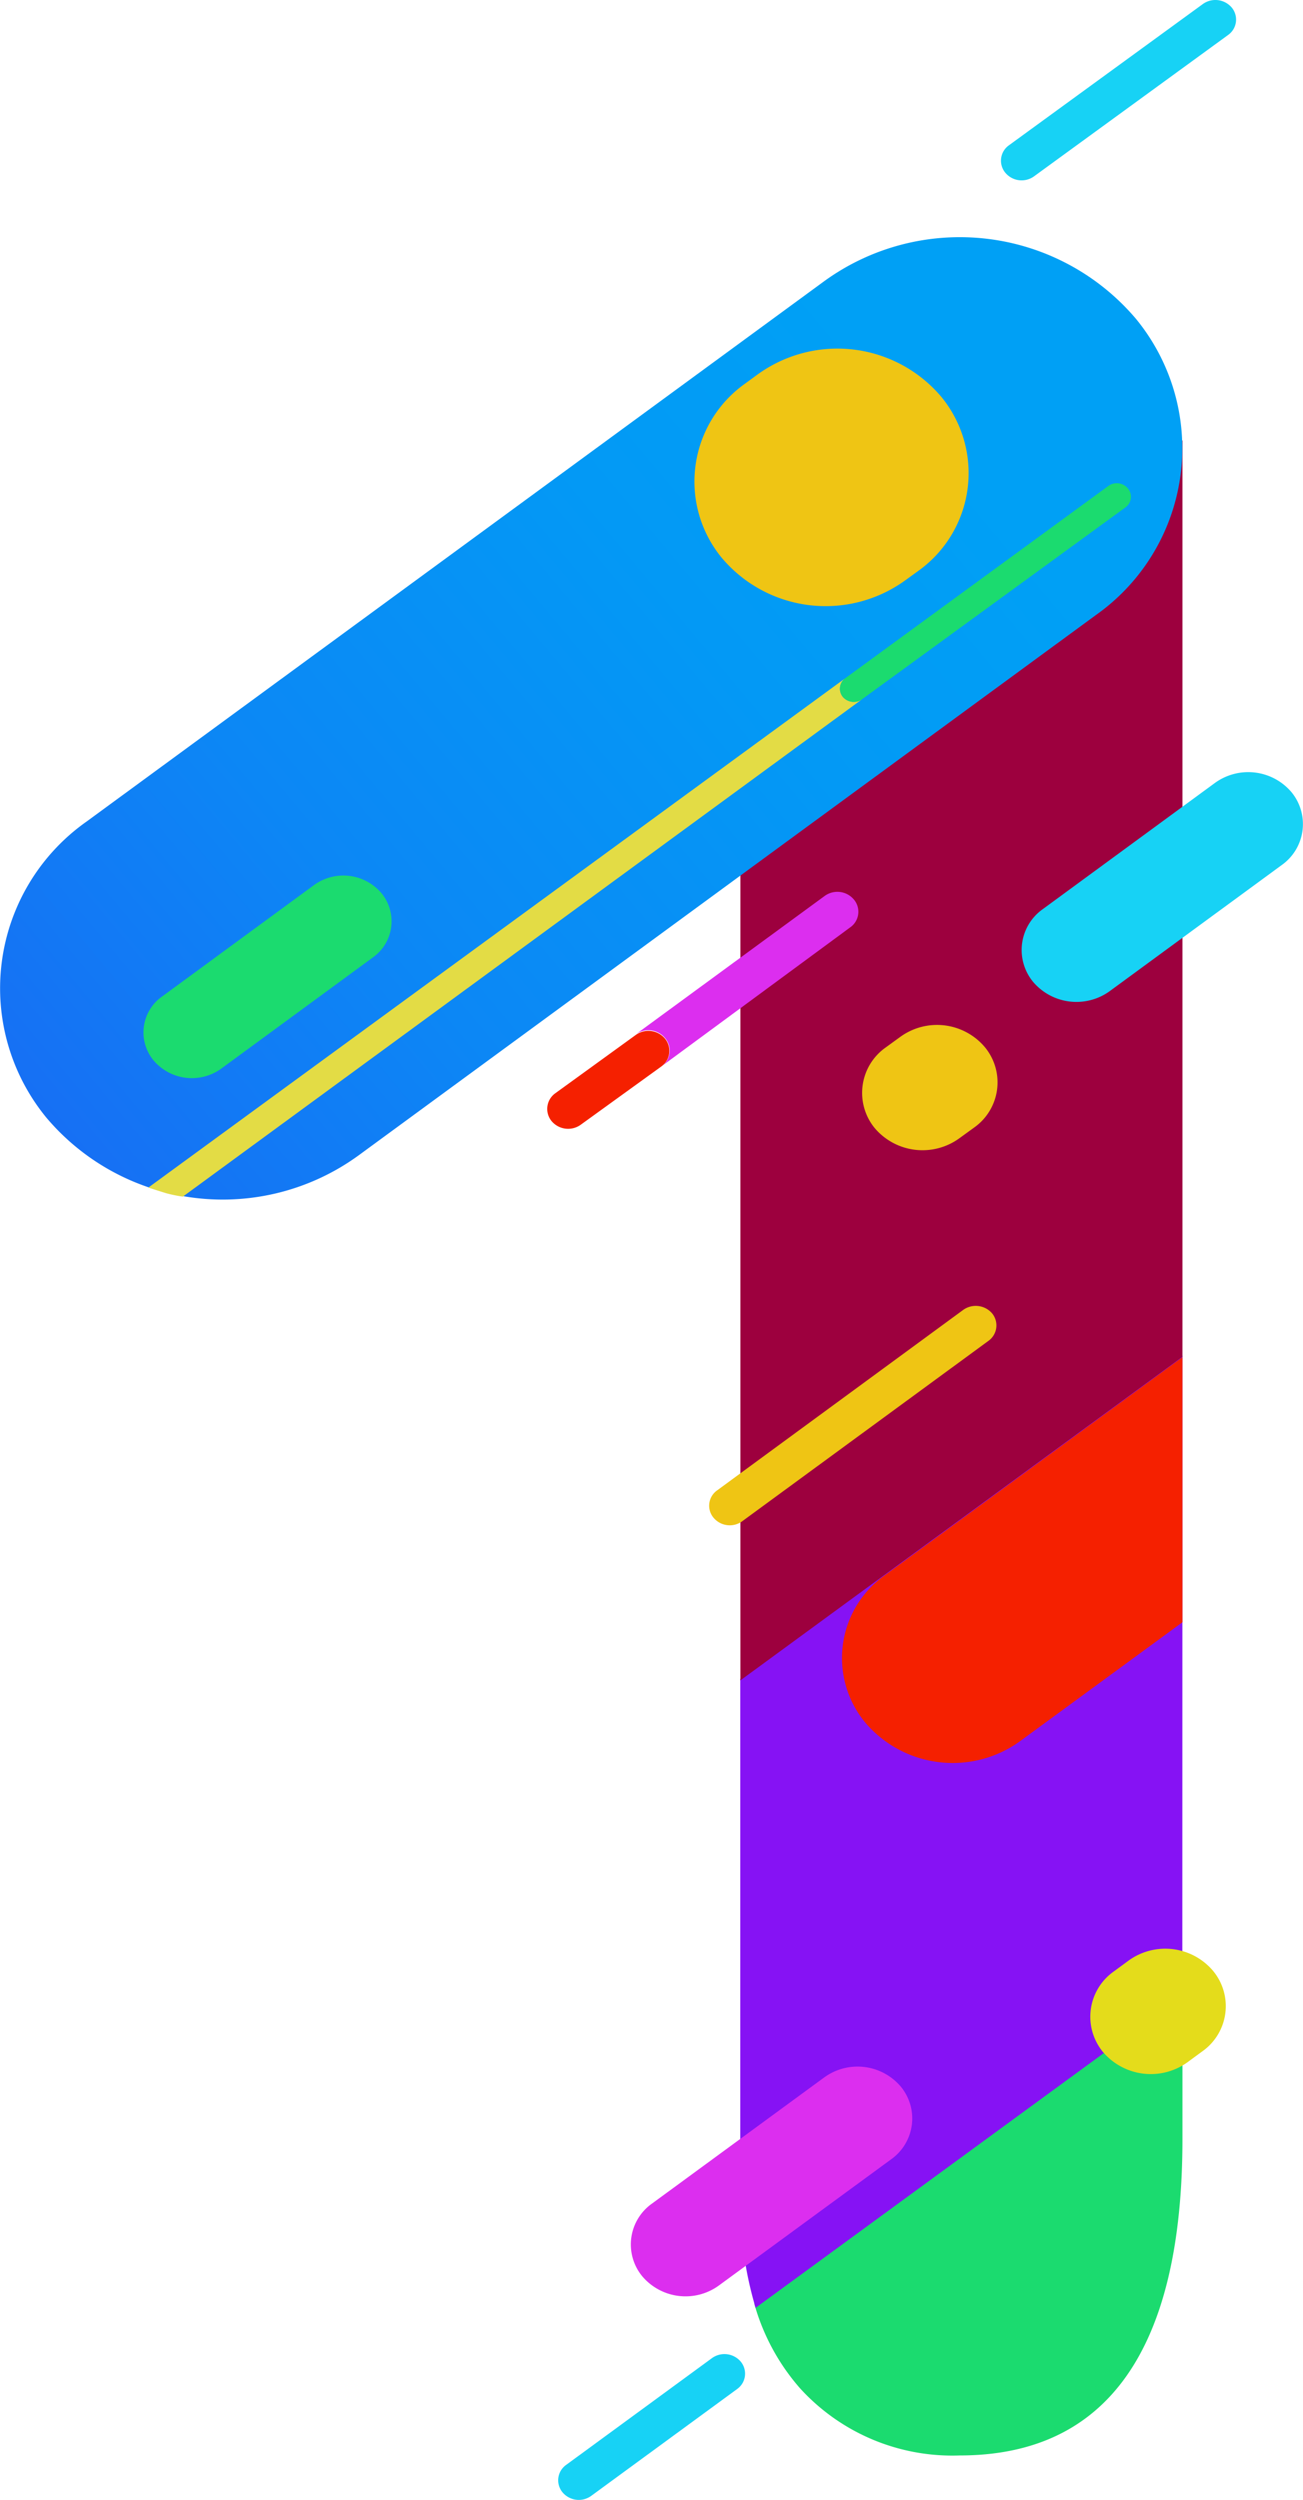 <svg xmlns="http://www.w3.org/2000/svg" xmlns:xlink="http://www.w3.org/1999/xlink" viewBox="0 0 100.19 192.2"><defs><style>.cls-1{fill:#1bdb6f;}.cls-2{fill:#8612f4;}.cls-3{fill:#9d003e;}.cls-4{fill:#e4dc1b;}.cls-5{fill:#efc514;}.cls-6{fill:#f52000;}.cls-7{fill:url(#铃琨眄_沭噤桢眚_28);}.cls-8{fill:#17d2f5;}.cls-9{fill:#dc2eef;}.cls-10{fill:#e3dc45;}</style><linearGradient id="铃琨眄_沭噤桢眚_28" x1="71.98" y1="33.08" x2="0.02" y2="93.17" gradientUnits="userSpaceOnUse"><stop offset="0" stop-color="#00a0f5"/><stop offset="0.25" stop-color="#0399f5"/><stop offset="0.61" stop-color="#0c87f5"/><stop offset="1" stop-color="#196af4"/></linearGradient></defs><g id="图层_2" data-name="图层 2"><g id="央铋_1" data-name="央铋 1"><path class="cls-1" d="M90.92,164.45V152.91L58,177.12a16.65,16.65,0,0,0,3.51,6.49,15.83,15.83,0,0,0,12.28,5.17C85.16,188.78,90.92,180.59,90.92,164.45Z"/><path class="cls-2" d="M90.92,104.22l-34,24.86v39.77a28.66,28.66,0,0,0,1.18,8.58l32.81-24Z"/><polygon class="cls-3" points="90.92 104.31 90.92 33.86 56.93 58.75 56.93 129.19 90.92 104.31"/><path class="cls-4" d="M86.77,150.74l-1.13.83a4.26,4.26,0,0,0-.84,6.18,4.83,4.83,0,0,0,6.52.79l1.13-.83a4.25,4.25,0,0,0,.83-6.18A4.81,4.81,0,0,0,86.77,150.74Z"/><path class="cls-5" d="M69.22,79.72l-1.13.82a4.27,4.27,0,0,0-.84,6.18,4.82,4.82,0,0,0,6.52.79l1.13-.82a4.25,4.25,0,0,0,.83-6.18A4.81,4.81,0,0,0,69.22,79.72Z"/><path class="cls-6" d="M90.92,104.34,68.05,121.1a7.79,7.79,0,0,0-1.54,11.31,8.83,8.83,0,0,0,11.93,1.45l12.48-9.14Z"/><path class="cls-7" d="M27.57,88.83,84.26,47.29a15.69,15.69,0,0,0,3.1-22.76,17.75,17.75,0,0,0-24-2.9L6.66,63.16a15.68,15.68,0,0,0-3.1,22.76A17.75,17.75,0,0,0,27.57,88.83Z"/><path class="cls-8" d="M79.43,75.48a4.37,4.37,0,0,0,5.9.72l13.22-9.69a3.86,3.86,0,0,0,.76-5.6,4.36,4.36,0,0,0-5.9-.71L80.19,69.89A3.85,3.85,0,0,0,79.43,75.48Z"/><path class="cls-9" d="M49.38,175a4.36,4.36,0,0,0,5.9.71l13.23-9.69a3.85,3.85,0,0,0,.76-5.59,4.36,4.36,0,0,0-5.9-.71l-13.23,9.69A3.85,3.85,0,0,0,49.38,175Z"/><path class="cls-1" d="M11.81,81.53a3.86,3.86,0,0,0,5.2.63l11.66-8.55a3.4,3.4,0,0,0,.67-4.93,3.84,3.84,0,0,0-5.2-.63L12.48,76.6A3.38,3.38,0,0,0,11.81,81.53Z"/><path class="cls-5" d="M54.86,116.68a1.63,1.63,0,0,0,2.22.27L76,103.09a1.46,1.46,0,0,0,.29-2.11,1.66,1.66,0,0,0-2.23-.27l-18.9,13.86A1.44,1.44,0,0,0,54.86,116.68Z"/><path class="cls-8" d="M77.3,13.28a1.63,1.63,0,0,0,2.22.27L94.43,2.69A1.45,1.45,0,0,0,94.71.58,1.65,1.65,0,0,0,92.49.31L77.58,11.17A1.45,1.45,0,0,0,77.3,13.28Z"/><path class="cls-8" d="M43.25,191.61a1.63,1.63,0,0,0,2.22.27l11.2-8.2a1.45,1.45,0,0,0,.29-2.11,1.64,1.64,0,0,0-2.22-.27l-11.2,8.2A1.45,1.45,0,0,0,43.25,191.61Z"/><path class="cls-9" d="M51.13,79.8A1.48,1.48,0,0,1,50.84,82L65.37,71.3a1.46,1.46,0,0,0,.29-2.14,1.66,1.66,0,0,0-2.26-.27L48.87,79.53A1.66,1.66,0,0,1,51.13,79.8Z"/><path class="cls-6" d="M42.41,86.19a1.66,1.66,0,0,0,2.26.27L50.84,82h0a1.48,1.48,0,0,0,.29-2.15,1.66,1.66,0,0,0-2.26-.27L42.7,84.05A1.48,1.48,0,0,0,42.41,86.19Z"/><path class="cls-10" d="M11.41,91.3,65,52.14a1,1,0,0,0-.2,1.43,1.11,1.11,0,0,0,1.5.18L14.06,92a11,11,0,0,1-1.27-.26C12.1,91.53,11.41,91.3,11.41,91.3Z"/><path class="cls-1" d="M85.24,37.35,65,52.14a1,1,0,0,0-.2,1.43,1.11,1.11,0,0,0,1.5.18L86.55,39a1,1,0,0,0,.19-1.43A1.11,1.11,0,0,0,85.24,37.35Z"/><path class="cls-5" d="M55.5,42.89A10.44,10.44,0,0,0,69.63,44.6l.94-.68a9.24,9.24,0,0,0,1.81-13.41A10.46,10.46,0,0,0,58.24,28.8l-.93.68A9.23,9.23,0,0,0,55.5,42.89Z"/></g></g></svg>